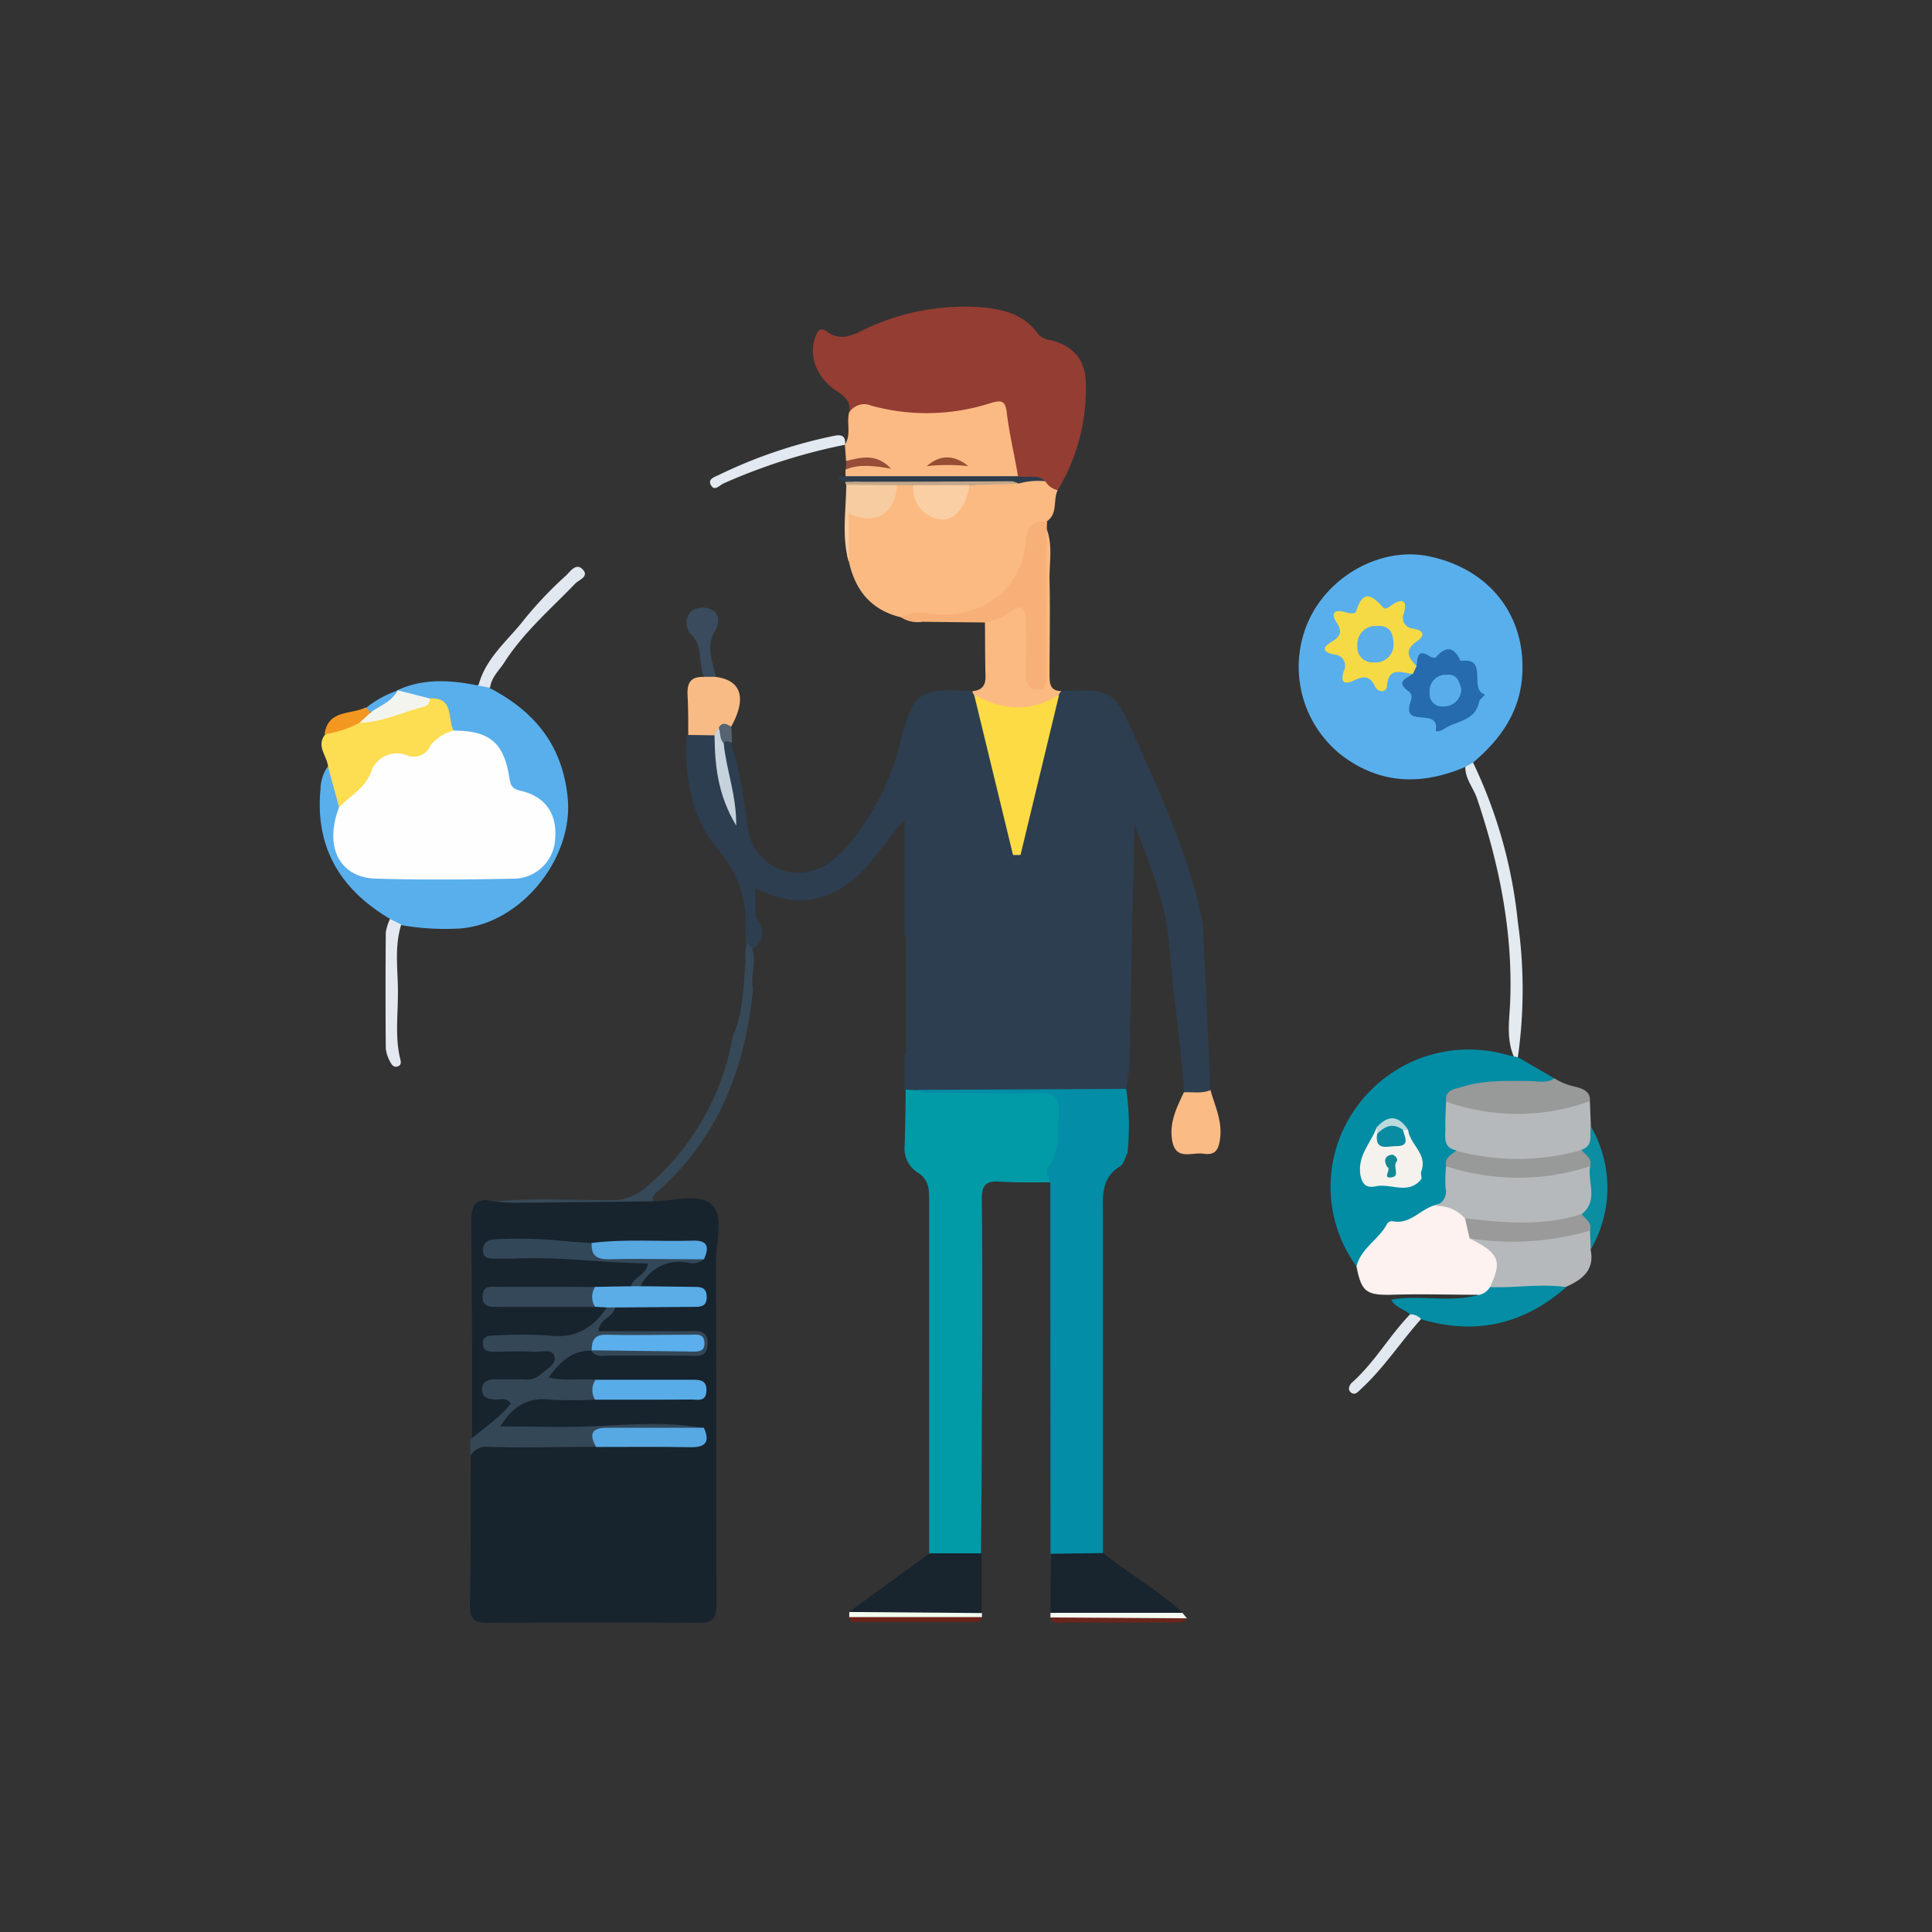 <svg id="Слой_1" data-name="Слой 1" xmlns="http://www.w3.org/2000/svg" viewBox="0 0 250 250"><rect x="0" y="0" width="250" height="250" fill="#333333" stroke="none"/><defs><style>.cls-1{fill:#17232d;}.cls-2{fill:#2d3e50;}.cls-3{fill:#019ba7;}.cls-4{fill:#59afec;}.cls-5{fill:#943d33;}.cls-6{fill:#038da6;}.cls-7{fill:#fbba82;}.cls-8{fill:#028da5;}.cls-9{fill:#fbba83;}.cls-10{fill:#fdf2ef;}.cls-11{fill:#344757;}.cls-12{fill:#b5b9bb;}.cls-13{fill:#fddd51;}.cls-14{fill:#18242e;}.cls-15{fill:#f7b077;}.cls-16{fill:#b5b9bc;}.cls-17{fill:#048da4;}.cls-18{fill:#989999;}.cls-19{fill:#364958;}.cls-20{fill:#e3eaf0;}.cls-21{fill:#fabb84;}.cls-22{fill:#f9bb85;}.cls-23{fill:#e4e9f1;}.cls-24{fill:#e1e8ef;}.cls-25{fill:#f7cca1;}.cls-26{fill:#0b8da2;}.cls-27{fill:#e2e9f0;}.cls-28{fill:#394b5c;}.cls-29{fill:#2d3c4d;}.cls-30{fill:#c4a789;}.cls-31{fill:#6a251c;}.cls-32{fill:#f49721;}.cls-33{fill:#f4fbf1;}.cls-34{fill:#f4fcf0;}.cls-35{fill:#6a241a;}.cls-36{fill:#974d37;}.cls-37{fill:#556470;}.cls-38{fill:#324758;}.cls-39{fill:#5aade7;}.cls-40{fill:#58ace7;}.cls-41{fill:#57a9e4;}.cls-42{fill:#344859;}.cls-43{fill:#57a7e1;}.cls-44{fill:#fcdb45;}.cls-45{fill:#c6d3dd;}.cls-46{fill:#f6da45;}.cls-47{fill:#256bae;}.cls-48{fill:#facfa4;}.cls-49{fill:#fefefe;}.cls-50{fill:#f4f4ee;}.cls-51{fill:#f5f2ee;}.cls-52{fill:#bbdadd;}.cls-53{fill:#974d33;}.cls-54{fill:#999a99;}.cls-55{fill:#5bafec;}.cls-56{fill:#5aaee9;}.cls-57{fill:#58adea;}.cls-58{fill:#098ba1;}.cls-59{fill:#118a96;}</style></defs><title>service-audit-it</title><path class="cls-1" d="M84.47,155.45c2.59,0,5.87-1.1,7.57.38s.59,4.91.6,7.46c.06,14.75,0,29.49.07,44.24,0,1.95-.51,2.49-2.45,2.47-9-.1-18-.08-27.06,0-1.77,0-2.41-.45-2.38-2.32.13-6.42.08-12.84.1-19.25.26-1.57,1.23-2.14,2.76-2.1,4.33.1,8.67-.18,13,.18,3.59-.31,7.19,0,10.77-.18.6,0,1.73.64,1.76-.78a33.27,33.27,0,0,0-12.67-.08,58.11,58.11,0,0,1-9.86.28,2.17,2.17,0,0,1-2-1c-.45-.91.59-1.29,1-1.92,1.49-2.51,3.81-3,6.5-2.84,1.55.1,3.12.06,4.67.19,4-.37,8.08,0,12.13-.39-3.91-.46-7.86-.12-11.78-.35-1.62-.19-3.25.29-4.85-.12s-1.92-1-.74-2.39,2.17-3.18,4.48-2.87a6.44,6.44,0,0,1,.87.1,50.78,50.78,0,0,0,13.2.07A2.78,2.78,0,0,0,87.31,173h-8c-.77,0-1.68.05-2.07-.75s.51-1.34,1-1.86a19.49,19.49,0,0,0,1.32-1.58c1.91-1.13,4-.58,6.07-.72a16,16,0,0,0,4-.27c-2.34-.72-4.7.3-6.69-1a5,5,0,0,1,4-4.18c.93-.1,1.93.14,2.7-.56-.53-1.09-1.47-.67-2.23-.59a80.82,80.82,0,0,1-11.14.14c-2.79.5-5.51-.62-8.29-.34-.94.09-1.9,0-3.35.18a3.56,3.56,0,0,0,2,.35c5.31-.45,10.52.77,15.8.82.7,0,1.48,0,1.85.71s-.34,1.26-.79,1.71c-.62.61-1.11,1.32-1.73,1.93a8,8,0,0,1-4.49.52c-4.08.14-8.18,0-12.27.29,4,.55,8,0,12,.53a2.11,2.11,0,0,1,1.55.49,5.74,5.74,0,0,1-5.21,4.9c-1.38.1-2.77,0-4.16,0H65c2,.19,3.72,0,5.43.21a2.32,2.32,0,0,1,1.95,1.13c.47,1-.51,1.32-.87,2-1.59,2.75-4.36,2.34-7,2.5.65,1,2.12.67,2.21,1.73s-1,1.53-1.63,2.21c-1.12,1.21-1.8,3.1-4,2.77,0-9.34,0-18.68-.12-28,0-2.46.63-3.39,3-2.78,5.37-.42,10.76-.18,16.13-.12C81.48,155.38,83,154.19,84.47,155.45Z"/><path class="cls-2" d="M137.34,89.43c6.47-.27,6.76-.2,9.4,5.7,3.4,7.62,6.94,15.2,8.71,23.44a9.44,9.44,0,0,1,.21,3.08c-1.26.72-1.31,3-3.38,2.67a2.3,2.3,0,0,1-1-2c-.4-5.59-2.55-10.67-4.5-15.67-.17,3.73,0,9.77-.71,13.61-.29.63-.14-.88-.38-.23-.73,2-2.13,2.54-4.12,2.21-2.66-.43-5.35-.94-7.64,1.16-.65.6-1.13.38-1.76-.18-2.34-2.08-5.51-1.27-6.18,1.72s-.27,6-.18,9.07a1.15,1.15,0,0,0,1.09,1.21h0c.78,0,1-.59,1.16-1.18.5-2.05.17-4.15.23-6.22,0-1.65.56-2.84,2.27-3.34,1.53-.44,2.68-.15,2.86,1.57.23,2.08,1.49,3,3.31,3.48a6.63,6.63,0,0,1,2,.61c.59.39,1.18.82,1,1.65a1.41,1.41,0,0,1-1.38,1,16.37,16.37,0,0,1-3.38,0c-.77-.07-1.42.05-1.54,1a1.21,1.21,0,0,0,1,1.32,8.86,8.86,0,0,0,7.07-.43c2.09-1.19,1.84-5.3-.32-6.36a26,26,0,0,0-3.11-1.31,1.34,1.34,0,0,1-1-1.64h0a1.27,1.27,0,0,1,1.48-1l.09,0a10.56,10.56,0,0,0,4.54-.08c1.65-.37,2.65,1,2.76,2.7.14,2.25-.09,4.5,0,6.76-.17,2.5.36,5-.32,7.51-1.94,1.44-4.2.91-6.28.78-6.82-.43-13.64-.11-20.46-.24a2.18,2.18,0,0,1-1.83-.76V136.5c1.09-1.25,2.77-.71,4-1.45.81-.47,2-.78,1.52-1.95a1.75,1.75,0,0,0-2.35-.76l-.1.05c-1.23.49-1.56.77-2.62-.48-.22-.52,0-.79.26-1.28.8-.9.85-.69,1.85-.83,1.45-.21,3.5.8,3.85-1.8.39-3-.7-5.05-3-5.87-1.12-.39-2.44,0-3.41-1V106.07c-2.72,2.93-4.5,6.51-7.88,8.67-3.7,2.37-7.5,2.22-11.44.19v3.58c1.11,1.55,1.43,3-.34,4.37-.55,0-1-.11-.82-.83a17.62,17.62,0,0,1-.14-1.81,13.83,13.83,0,0,0-3.35-10.08c-3.56-4.16-4.58-9.55-4.2-15.08a2.73,2.73,0,0,1,3.37-.5c.8.48.73,1.27.74,2a36.09,36.09,0,0,0,1.34,7.73c-.64-3-1.5-5.47-1.25-8.15.43-.89.91-.94,1.46-.1,1.29,3.61,1.65,7.4,2.24,11.15a6.61,6.61,0,0,0,10.39,4.5,11.59,11.59,0,0,0,2.49-2.26,32.68,32.68,0,0,0,6.74-13c1.7-6.85,2.43-7.49,9.32-7a2.33,2.33,0,0,1,.62.52c2.46,6.53,3.72,13.34,5,19.06,1.41-5.55,2.75-12.3,4.92-18.85A2.31,2.31,0,0,1,137.34,89.43Z"/><path class="cls-3" d="M117.2,141l1.56.08c5.34.37,10.68.07,16,.16,2.65,0,3.09.45,3.23,3.14a13.44,13.44,0,0,1-2.1,8.61c-2.17,0-4.35.06-6.51-.09-1.81-.13-2.35.45-2.33,2.3.09,9.55.06,19.11,0,28.67,0,5.73-.07,11.46-.11,17.19a5.65,5.65,0,0,1-6.71-.07V155.41c0-1.51,0-2.8-1.57-3.74a3.67,3.67,0,0,1-1.6-3.38C117.15,145.84,117.17,143.41,117.2,141Z"/><path class="cls-4" d="M189.61,99.24c-5.49,2.34-10.77,2.31-15.76-1.32a14.56,14.56,0,0,1-4.57-17.48c2.66-6,9.45-9.67,15.48-8.48,7.33,1.45,12,6.79,12.24,13.73.22,5.57-2.36,9.6-6.41,13A.87.87,0,0,1,189.61,99.24Z"/><path class="cls-5" d="M109.86,53.43c.31-1.43-.49-2.12-1.61-2.85-2.63-1.72-3.62-4.54-2.76-6.94.34-.94.68-1.35,1.63-.66,1.38,1,2.73.62,4.15-.06a30,30,0,0,1,15.88-3.15c2.74.26,5.33.94,7.07,3.31a2.56,2.56,0,0,0,1.72.94c3,.73,4.57,2.57,4.57,5.78a25.25,25.25,0,0,1-3.65,13.63,2.54,2.54,0,0,1-2.22-.39c-1-.7-2.33-.39-3.24-1.26-1.26-1.78-1.39-3.91-1.69-6-.28-1.89-.91-2.77-3.07-2.21a27.71,27.71,0,0,1-12.92.11C112.43,53.46,111.13,53.79,109.86,53.43Z"/><path class="cls-6" d="M135.91,153c-.26-.63-.71-1.29-.23-2,1.55-2.14,1.18-4.6,1.31-7,.1-1.9-.54-2.62-2.5-2.56-4.32.12-8.65,0-13,0-.93,0-1.92.23-2.76-.41l27-.13a32.88,32.88,0,0,1,.17,8.25c-.31.61-.46,1.48-1,1.79-2.41,1.5-2.2,3.79-2.19,6.14v43.86a5.82,5.82,0,0,1-6.78.09Z"/><path class="cls-7" d="M135.27,62.28a2.47,2.47,0,0,0,1.59,1.15c-.62,1.29.05,3-1.36,4a4.79,4.79,0,0,0-1.86,3.27A12.28,12.28,0,0,1,131,76.5a9.35,9.35,0,0,1-8.65,3.5c-1.88-.18-3.78-.07-5.67-.1-3.88-.9-6-3.43-6.83-7.23-.47-1.26-.14-2.56-.21-3.84-.1-1.81-.5-3.89,2.64-2.76.87.31,1.51-.66,2.11-1.27s.93-1.66,1.63-2.33a2,2,0,0,1,1.91-.22c1.11.54,1.26,1.8,2,2.64,1.4,1.6,2.47,1.61,3.79,0,.74-.92,1-2.24,2.27-2.74a21.47,21.47,0,0,1,5.53,0C132.73,62.38,134,61.45,135.27,62.28Z"/><path class="cls-4" d="M50.47,118.91c-6.37-3.78-9.71-9.17-9-16.77a5.35,5.35,0,0,1,.91-2.91c2,1.2,1.9,3.2,2,5.13a1.55,1.55,0,0,1,0,.51c-1.33,5.83,1.31,8.24,7,8,4.75-.18,9.52.07,14.27-.1a4.79,4.79,0,0,0,4.56-2.88,4.62,4.62,0,0,0-.56-4.9c-.1-.14-.18-.35-.32-.4-3.28-1.12-4.41-3.9-5.63-6.79-.81-1.91-3-2.1-4.82-2.7-1.71-.86-1.45-3.37-3.4-4-1.29-.58-2.94-.14-4-1.41l-.16-.33c3.39-1.6,6.9-1.38,10.44-.67a1,1,0,0,1,1.41.15l.09.14c5.85,3,9.54,7.42,10.2,14.27.76,7.85-6.09,16.35-14,16.9a32.62,32.62,0,0,1-7.74-.48A1.1,1.1,0,0,1,50.47,118.91Z"/><path class="cls-8" d="M196.41,136.8l4.72,2.74c-.58,1.64-2,1.27-3.25,1.36-2.38.17-4.8-.24-7.14.48-.95.29-2.05.31-2.68,1.28-.15,2-.28,4,.72,5.87.31,1.15-.83,1.87-.87,2.92.13,1.94.34,3.91-1.73,5.09-1.68,1-3.19,2.28-5.31,2.37-.91,0-1.38.9-1.93,1.56a12.5,12.5,0,0,1-3.41,3.4,17.5,17.5,0,0,1-.31-20.17,17.89,17.89,0,0,1,19.66-7.23l1,.24C196.1,136.5,196.27,136.54,196.41,136.8Z"/><path class="cls-9" d="M109.86,53.43a2.28,2.28,0,0,1,2.88-.94,27,27,0,0,0,15.38-.31c1.46-.46,2-.35,2.16,1.28.34,2.74,1,5.45,1.45,8.17-2.15,1.3-4.54.43-6.81.69-4.45.51-8.94-.17-13.42.13a2.35,2.35,0,0,1-2.09-.83v-.87a4.31,4.31,0,0,1,2.39-1.13c-.72-.11-1.51.92-2.32,0l-.15-2.09h0C110.17,56.26,109.54,54.79,109.86,53.43Z"/><path class="cls-10" d="M175.53,163.87c.58-2.36,2.89-3.47,3.95-5.49a.8.8,0,0,1,.65-.37c2.23.51,3.55-1.4,5.36-2s3.32-.61,4.46,1.14a13.31,13.31,0,0,0,1.33,2.38c.6.85,1.69,1.14,2.28,2a4.38,4.38,0,0,1-.2,5.43c-.6.65-1.22,1.25-2.17.58-3.69,0-7.39-.12-11.08,0C176.82,167.61,176.17,167.19,175.53,163.87Z"/><path class="cls-11" d="M76.56,174.78c-2.52-.06-4.06,1.42-5.57,3.45,2.16.54,4.12.11,6,.3a2.32,2.32,0,0,1-.05,2.58,50,50,0,0,1-5.73,0c-2.87-.33-4.84.82-6.47,3.47,4,0,7.78.13,11.58,0,4.91-.21,9.81-.68,14.7.21-.85,1.16-2.13,1-3.32,1-2.51.07-5,0-7.54,0-1.24,0-2.46.08-3.08,1.43-4.65,0-9.3.15-13.94,0a2.31,2.31,0,0,0-2.27,1.17v-2.12c1.74-1.53,3.77-2.74,5.22-4.63-.57-.94-1.43-.46-2.12-.54s-1.57-.16-1.59-1.25.79-1.37,1.73-1.37h3.64a2.67,2.67,0,0,0,2-.46c.79-.76,2.27-1.4,2-2.49S70,175,69,174.91c-1.73-.08-3.46,0-5.19,0-.63,0-1.26-.13-1.32-.93-.08-1,.59-1.16,1.34-1.16a56.77,56.77,0,0,1,7.27,0c3.37.41,5.65-1,7.41-3.61a.72.72,0,0,1,1-.09l.09.09c-.25,1.26-2,1.4-2.17,3.05H89c1.15,0,2.6-.34,2.57,1.61s-1.5,1.54-2.63,1.55H78.88c-.82,0-1.76.29-2.36-.63a3.93,3.93,0,0,1,3.13-.93h8.3c-2.88-.06-5.75,0-8.63,0A2.8,2.8,0,0,0,76.56,174.78Z"/><path class="cls-12" d="M188.42,148.85c-1.74-.36-1.37-1.75-1.39-2.92s.06-2.26.09-3.38a3.3,3.3,0,0,1,2.76-.21,29,29,0,0,0,13.08,0,3.71,3.71,0,0,1,2.77.18l.13,3.29c.56,1.46.72,2.83-.91,3.76-4.74,1.9-9.6,1.63-14.49.78A2.92,2.92,0,0,1,188.42,148.85Z"/><path class="cls-13" d="M55.6,90.38c3.2-.22,2.26,2.64,3.11,4.17-1.64,2.21-3.25,4.4-6.49,4.15-2-.15-3.17,1-4,2.66a5.15,5.15,0,0,1-4.33,3.14l-1.44-5.27c-.09-1.4-1.6-2.67-.37-4.19a8.83,8.83,0,0,1,4.59-2.28C49.73,92.34,52.58,91,55.6,90.38Z"/><path class="cls-14" d="M136,201.06l6.78-.09c3.32,2.71,7.1,4.81,10.27,7.73a1.67,1.67,0,0,1-1.4.54q-7.15,0-14.29,0a2,2,0,0,1-1.42-.54Z"/><path class="cls-14" d="M120.3,201H127v7.71a3,3,0,0,1-2.19.53H112c-.76,0-1.57.07-2.11-.67Z"/><path class="cls-15" d="M116.65,79.92c1.53-1,3.23-.52,4.82-.43,6,.34,10.78-3.49,11.27-9.46.16-2,1-2.61,2.76-2.56l-.05.94c.48,6.57.09,13.16.22,19.74,0,.75-.12,1.42-1,1.61a2,2,0,0,1-2.38-1.15c-.79-1.45-.55-3-.57-4.59,0-3,0-3-3.08-3.06a2.42,2.42,0,0,1-1.22-.41l-8.06-.09A4,4,0,0,1,116.65,79.92Z"/><path class="cls-7" d="M127.45,80.54a8,8,0,0,0,3.11-1.23c1.91-1.57,2.19-.25,2.22,1.3.05,2.17,0,4.33,0,6.5,0,1,.11,2.07,1.37,2.12,1.49.05,1.2-1.2,1.21-2.09,0-6.24,0-12.48.06-18.73.85,2.18.34,4.44.39,6.66.09,4.06,0,8.12,0,12.18,0,1.11,0,2.13,1.5,2.18l-.3.44c-2.5,3.51-8.4,3.53-11,0a.55.55,0,0,1-.16-.44c1.26-.1,1.72-.79,1.67-2C127.46,85.13,127.48,82.84,127.45,80.54Z"/><path class="cls-16" d="M192.8,166.55c1.61-3.4,1.21-4.36-2.64-6.3a2.42,2.42,0,0,1,2.1-.82c3.92.68,7.73-.06,11.56-.72a2.68,2.68,0,0,1,2,.3c.74.87.35,1.76,0,2.65.56,2.67-1.06,3.92-3.17,4.85a16.94,16.94,0,0,1-7.05,1C194.6,167.44,193.53,167.49,192.8,166.55Z"/><path class="cls-17" d="M192.8,166.55c3.29.13,6.58-.47,9.88,0-5.5,4.83-11.75,6.26-18.78,4.16-.57,0-1.16.09-1.42-.61-.7-.7-1.85-.8-2.46-1.93,3.78-.65,7.55.41,11.18-.58A2.12,2.12,0,0,0,192.8,166.55Z"/><path class="cls-18" d="M205.73,142.49a27.59,27.59,0,0,1-18.6.06c-.18-1.51,1-1.59,2-1.89,2.85-.91,5.79-.79,8.73-.78,1.09,0,2.25.36,3.28-.34a8.46,8.46,0,0,0,2.82,1.11C204.83,140.9,205.83,141.22,205.73,142.49Z"/><path class="cls-19" d="M97.26,122.66c.73,1.75-.2,3.55.18,5.31-1,10.19-4.44,19.24-12.33,26.19-.39.35-.79.68-.63,1.29q-8.9.11-17.78.19c-.94,0-1.89-.1-2.83-.15,5-.52,10-.19,15.06-.18a6.69,6.69,0,0,0,4.71-1.72,32.74,32.74,0,0,0,11.16-19.4h0c1.38-3.09,1.38-6.42,1.66-9.69.07-.83-.23-1.71.33-2.48Z"/><path class="cls-20" d="M196.41,136.8l-.53-.09c-1-2.33-.55-4.8-.46-7.18.34-9-1.42-17.7-4.29-26.2-.47-1.38-1.54-2.54-1.52-4.09l1-.57a62.27,62.27,0,0,1,5.79,20.57A62,62,0,0,1,196.41,136.8Z"/><path class="cls-21" d="M156.64,141.06c.54,2,1.52,3.91,1.25,6.17-.18,1.52-.6,2.3-2.15,2.06s-3.65,1-4.08-1.82c-.35-2.28.62-4.19,1.54-6.13A2.77,2.77,0,0,1,156.64,141.06Z"/><path class="cls-22" d="M92.47,95.15l-3.41-.05c0-1.71,0-3.42-.09-5.12s.46-2.44,2.12-2.39a1.31,1.31,0,0,1,1.51,0c3.33.42,4.07,2.76,2,6.46-.35.22-.65.51-1,.71A2.07,2.07,0,0,1,92.47,95.15Z"/><path class="cls-2" d="M156.64,141.06c-1.12.49-2.29.22-3.44.28,0-3-1.75-15.36-1.8-18.4,0-2.45,1.36-3.17,4.29-2.72C155.85,123.9,156.49,137.39,156.64,141.06Z"/><path class="cls-23" d="M50.47,118.91l1.45.73c-.94,3-.39,6-.43,9,0,2.75-.37,5.53.27,8.26.1.41.26.9-.29,1.09s-.81-.25-1-.63a4.54,4.54,0,0,1-.55-1.7q-.06-7.52,0-15A6.34,6.34,0,0,1,50.47,118.91Z"/><path class="cls-24" d="M63.41,89l-1.5-.29c.93-3.61,3.86-5.86,6-8.64a50.28,50.28,0,0,1,5.36-5.62c.52-.5,1.28-1.67,2.13-.77S75,75,74.48,75.47c-3.23,3.36-6.79,6.4-9.32,10.4C64.5,86.84,63.58,87.69,63.41,89Z"/><path class="cls-25" d="M116.08,62.79c-.31,3.76-2.74,5.26-6.26,3.64v6.26c-.92-3.3-.34-6.64-.31-10A8.86,8.86,0,0,1,116.08,62.79Z"/><path class="cls-26" d="M205.85,161.66l-.11-2.42c-.61-.67-1.41-1.24-1.33-2.31a33.64,33.64,0,0,0,.54-5.67,5,5,0,0,1-.3-2.49c1.59-.51,1-1.9,1.21-3A15.81,15.81,0,0,1,205.85,161.66Z"/><path class="cls-27" d="M109.36,57.55a74.62,74.62,0,0,0-15.72,5c-.53.24-1.13,1-1.57.34-.64-.89.43-1.17.94-1.43a63.1,63.1,0,0,1,14.91-5.06c1-.21,1.51,0,1.44,1.11Z"/><path class="cls-28" d="M92.6,87.58H91.09c-.79-1.81,0-4.08-1.86-5.68a2.23,2.23,0,0,1,.26-2.84,2.64,2.64,0,0,1,2.73-.1c1,.53.72,2,.37,2.57C91.25,83.65,92.23,85.58,92.6,87.58Z"/><path class="cls-24" d="M182.47,170.07a1.91,1.91,0,0,1,1.42.61c-2.64,2.95-4.8,6.31-7.72,9-.37.34-.77.9-1.3.55s-.3-1,.09-1.34C177.88,176.29,179.78,172.85,182.47,170.07Z"/><path class="cls-29" d="M109.41,61.62h22.31c1.17.29,2.5-.34,3.54.65a9.28,9.28,0,0,0-3.43.3c-3-.37-6,.37-9,.33-4.47-.05-9-.47-13.44-.58-.3-.1-.87-.22-.86-.29C108.57,61.49,109.12,61.8,109.41,61.62Z"/><path class="cls-30" d="M109.38,62.34q10.76,0,21.52-.07a3.11,3.11,0,0,1,.94.32l-6.39.2a6.36,6.36,0,0,1-7.26,0h-2.12l-6.58-.07A.6.6,0,0,1,109.38,62.34Z"/><path class="cls-31" d="M153.59,209.41c-.49.69-1.22.54-1.9.54h-14c-.61,0-1.44.34-1.74-.63A91.48,91.48,0,0,1,153.59,209.41Z"/><path class="cls-32" d="M46.5,93.53A13.11,13.11,0,0,1,42,95c.44-3.18,3.38-2.51,5.28-3.44a.84.84,0,0,1,.61.4C48,93,47.17,93.21,46.5,93.53Z"/><path class="cls-33" d="M153.59,209.41l-17.66-.11v-.6H153Z"/><path class="cls-34" d="M109.9,208.59l17.16.14v.56a115.1,115.1,0,0,1-17.17,0Z"/><path class="cls-35" d="M109.88,209.25h17.17c-.14.71-.72.64-1.21.64H111C110.53,209.94,109.93,210,109.88,209.25Z"/><path class="cls-36" d="M109.51,59.64c1.86-.41,3.76-1.09,5.8,1-2.29-.37-4.11-.62-5.86.11Z"/><path class="cls-37" d="M93,94.18c.48-.87,1.07-.47,1.65-.14l.07,2.08c-.36-.11-.72-.38-1.06,0C92.29,95.88,93.1,94.88,93,94.18Z"/><path class="cls-4" d="M48,92.16l-.64-.55a12.91,12.91,0,0,1,4.13-2.26h0C51.39,91.61,50,92.23,48,92.16Z"/><path class="cls-38" d="M91.1,162.95a2.43,2.43,0,0,1-2.17.42c-2.8-.44-4.71.82-6.16,3.06a.72.72,0,0,1-1,.09l-.09-.09c.25-1.26,2-1.38,2.14-2.94-5.78-.06-11.49-.91-17.25-.62H64.23c-.77,0-1.68.07-1.74-1s.72-1.5,1.68-1.51a60.27,60.27,0,0,1,7.25.08c1.72.19,3.43.29,5.15.42.69,1,1.71,1,2.77,1h8.52C89,161.84,90.3,161.76,91.1,162.95Z"/><path class="cls-39" d="M81.66,166.44h1.1c2.32,0,4.64.07,7,.08.94,0,1.69.05,1.69,1.32s-.82,1.27-1.72,1.27l-10,.08h-1.1L77,169.1q-2-1.29,0-2.58Z"/><path class="cls-40" d="M77,181.12a2.42,2.42,0,0,1,.05-2.58H89.56c1.06,0,1.92.05,1.85,1.47s-1.11,1.09-1.9,1.09C85.34,181.13,81.17,181.12,77,181.12Z"/><path class="cls-41" d="M77.14,187.24c-1-1.77-.51-2.51,1.52-2.49H91.08c.8,1.77.29,2.55-1.71,2.52C85.29,187.19,81.22,187.24,77.14,187.24Z"/><path class="cls-42" d="M77,166.53a2.41,2.41,0,0,0,0,2.58H64.36c-1,0-2,0-1.91-1.42s1.06-1.17,1.9-1.17Q70.7,166.5,77,166.53Z"/><path class="cls-43" d="M91.1,162.95c-4.14,0-8.28-.1-12.42,0-1.62,0-2.19-.63-2.12-2.11,4.35-.55,8.72-.16,13.08-.3C91.7,160.46,91.75,161.46,91.1,162.95Z"/><path class="cls-44" d="M126.05,89.9c3.67,2,7.34,2.34,11,0l-5.2,21.58h-.56Z"/><path class="cls-45" d="M93,94.18c.27.64.07,1.45.65,2,.31,3.38,1.64,6.61,1.62,10.66-2.4-4-2.76-7.78-2.81-11.67Z"/><path class="cls-46" d="M182.82,87.2c-1.42-.11-3.14-1.06-3.36,1.62-.07.86-1.18.8-1.54,0-.66-1.39-1.46-1.38-2.69-.78s-1.85.31-1.33-1.23a1.45,1.45,0,0,0-1.24-2.11c-1.41-.28-1.73-.83-.34-1.66,1.07-.64,1.46-1.27.65-2.47s-.31-1.77,1.1-1.36c.53.16,1.28.31,1.43-.15.87-2.78,2-2.09,3.47-.46.32.37.78-.07,1.14-.31,1.5-1,2-.47,1.54,1.12a1.36,1.36,0,0,0,1.15,1.91c1.5.28,1.66.88.48,1.71-1.63,1.14-1,2.11,0,3.14C183.64,86.78,183.31,87,182.82,87.2Z"/><path class="cls-47" d="M182.82,87.2l.48-1c.13-1.06.07-2.37,1.76-1.24.19.13.64.21.73.1,1.33-1.53,2.38-1.4,3.2.47,3.73-.55,1,3.62,3.11,4.32.19.06-.63.61-.68.89-.47,2.62-3,2.51-4.62,3.61-.4.27-1.09.43-1,.1.42-2.87-4-.36-3.42-3.14.15-.7.59-1.33-.09-1.84C180.49,88.2,182,87.81,182.82,87.2Z"/><path class="cls-48" d="M118.2,62.78h7.26c-.07.33-.13.67-.22,1-.56,2-1.81,3.8-3.85,3.38A4,4,0,0,1,118.2,62.78Z"/><path class="cls-49" d="M43.86,104.49c1.46-1.58,3.49-2.48,4.27-4.91a3.54,3.54,0,0,1,4.42-1.89,2.32,2.32,0,0,0,3.09-1.1l.05-.12a5.47,5.47,0,0,1,3-1.93c4.67,0,6.56,1.57,7.24,6.24.16,1.1.58,1.35,1.57,1.58,3.1.74,4.59,3,4.34,6.11a5.41,5.41,0,0,1-5.41,5.23c-5.88.12-11.77.17-17.66,0C43.94,113.61,41.92,109.64,43.86,104.49Z"/><path class="cls-50" d="M48,92.16c1.21-.88,2.73-1.38,3.46-2.84l4.16,1.06a1,1,0,0,1-.88,1.09c-2.73.72-5.33,2-8.22,2.06Z"/><path class="cls-12" d="M205.76,150.9c-.36,2.07,1.12,4.46-1.08,6.2-.21.38-.43.84-.84,1-4.8,1.49-9.59,2.19-14.27-.42a4.82,4.82,0,0,0-4.09-1.62,1.89,1.89,0,0,0,1.57-2.37,19.5,19.5,0,0,1,.07-2.78c1.34-.81,2.71-.23,4,0a35.31,35.31,0,0,0,12.09-.19A3.32,3.32,0,0,1,205.76,150.9Z"/><path class="cls-18" d="M205.76,150.9a29.73,29.73,0,0,1-18.63,0c-.25-1.12.69-1.47,1.3-2a30.28,30.28,0,0,0,16.23-.09C205.1,149.44,206.07,149.84,205.76,150.9Z"/><path class="cls-51" d="M182.22,146.22c.21,1.89,2.55,3.11,1.69,5.36-.12.3.12.79,0,1-1.64,2.08-3.9.52-5.84.92-.89.18-1.68.12-2-1.3-.51-2.61,1.31-4.25,2.07-6.32a3.15,3.15,0,0,1,.57.44c1,1.5,1.95.69,2.85-.16A.56.56,0,0,1,182.22,146.22Z"/><path class="cls-52" d="M182.22,146.22h-.68a5,5,0,0,1-3.34.51l-.06-.84C179.64,144.2,181,144.33,182.22,146.22Z"/><path class="cls-53" d="M125.31,60.32a24.53,24.53,0,0,0-5.39,0C121.73,58.74,123.53,58.89,125.31,60.32Z"/><path class="cls-54" d="M189.57,157.65c5.06.58,10.12,1.05,15.11-.55.46.66,1.38,1.09,1.07,2.13a35.37,35.37,0,0,1-15.59,1Z"/><path class="cls-55" d="M76.56,174.78c0-1.26.3-2.11,1.92-2.07,3.65.1,7.3,0,10.94,0,.73,0,1.66-.21,1.73,1s-.78,1.19-1.58,1.18l-13-.16Z"/><path class="cls-56" d="M180.33,83.3a2.33,2.33,0,0,1-2.62,2.41,1.94,1.94,0,0,1-2.06-2.14A2.35,2.35,0,0,1,178.17,81C179.74,80.89,180.28,81.8,180.33,83.3Z"/><path class="cls-57" d="M189.09,89.13a2.23,2.23,0,0,1-2.18,2.28h-.17A1.58,1.58,0,0,1,185,89.66a2.1,2.1,0,0,1,1.82-2.34l.32,0C188.51,87.16,188.82,88.15,189.09,89.13Z"/><path class="cls-58" d="M178.2,146.72c1-1,2.05-1.48,3.34-.51.21.91,1,2.12-.88,2.1C179.58,148.3,177.86,149,178.2,146.72Z"/><path class="cls-59" d="M179.5,151c-.5-.84-.28-1.43.56-1.58.39-.07.92.59.68.85-.59.65.5,1.9-.64,2.08C178.73,152.58,180.14,151.23,179.5,151Z"/><polygon class="cls-2" points="146.11 138.85 117.22 138.85 117.23 110.63 146.71 110.65 146.11 138.85"/></svg>